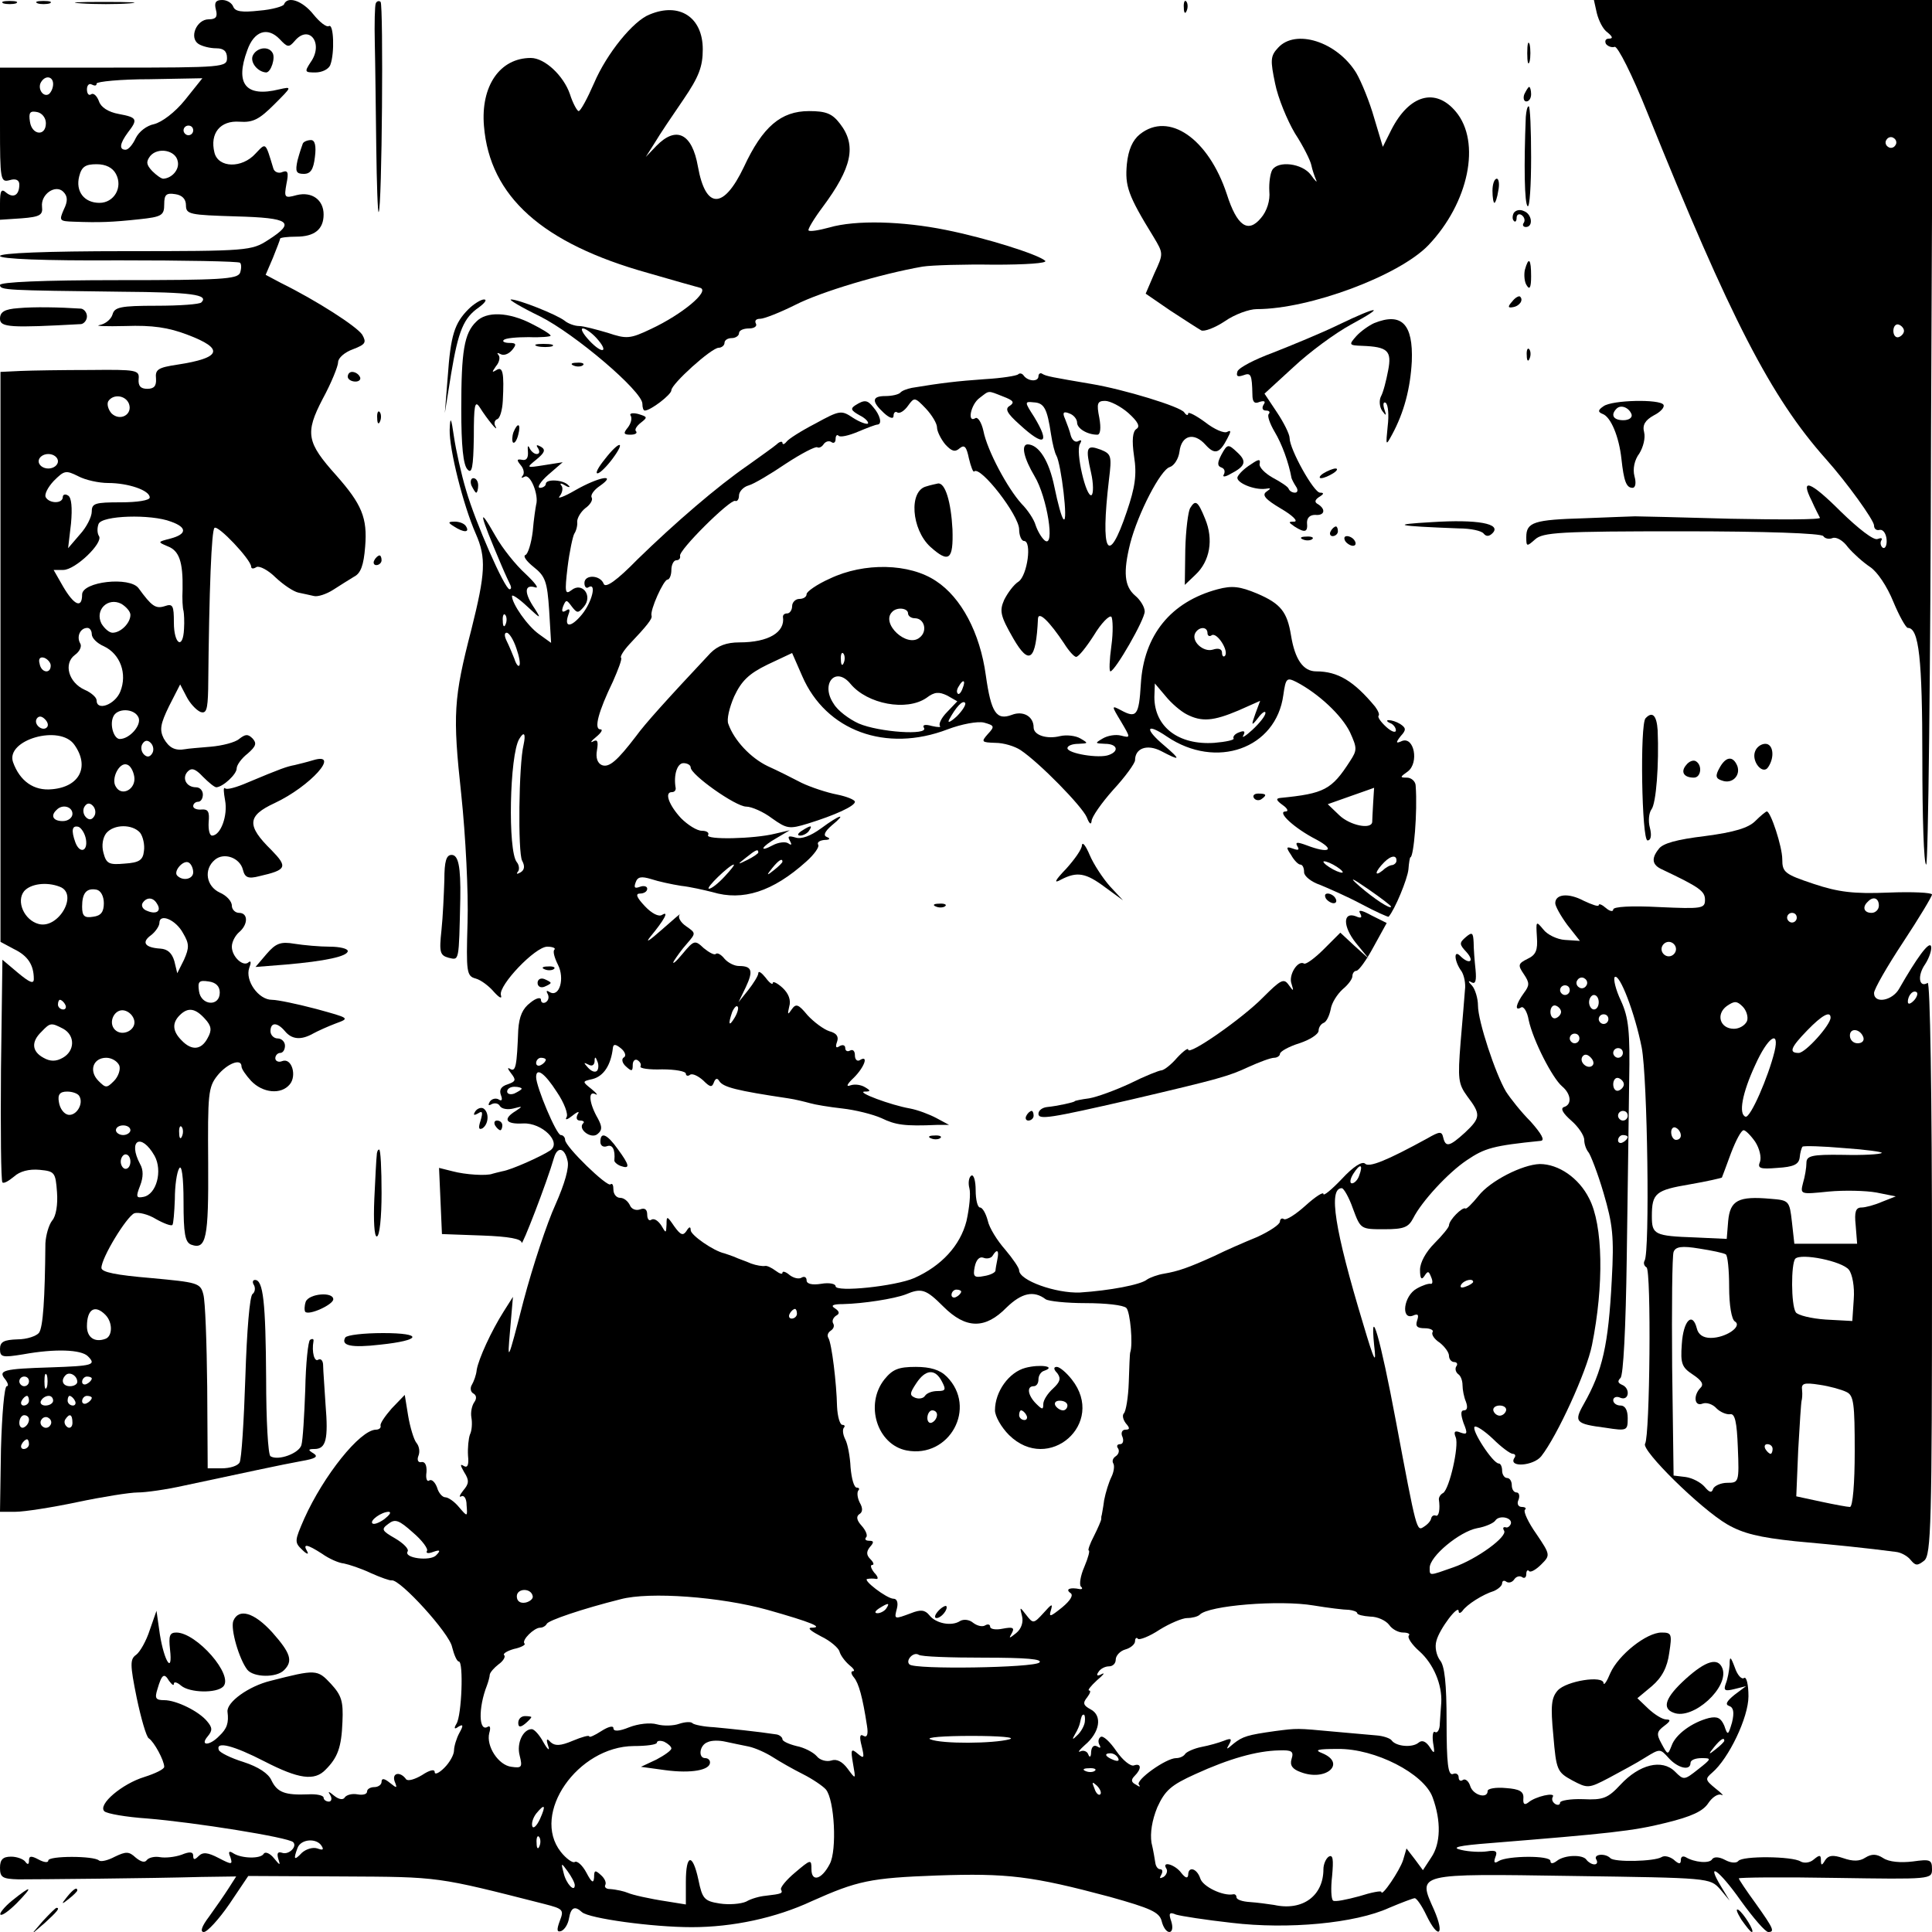 <?xml version="1.0" standalone="no"?>
<!DOCTYPE svg PUBLIC "-//W3C//DTD SVG 20010904//EN"
 "http://www.w3.org/TR/2001/REC-SVG-20010904/DTD/svg10.dtd">
<svg version="1.0" xmlns="http://www.w3.org/2000/svg"
 width="400pt" height="400pt" viewBox="0 0 400 400"
 preserveAspectRatio="xMidYMid meet">

<g transform="translate(0,400) scale(0.1,-0.1)"
fill="#000000" stroke="none">
<path d="M7 3993 c7 -2 19 -2 26 0 6 3 1 5 -13 5 -14 0 -19 -2 -13 -5z"/>
<path d="M78 3993 c6 -2 18 -2 25 0 6 3 1 5 -13 5 -14 0 -19 -2 -12 -5z"/>
<path d="M168 3993 c29 -2 74 -2 100 0 26 2 2 3 -53 3 -55 0 -76 -1 -47 -3z"/>
<path d="M447 3980 c4 -15 0 -20 -15 -20 -25 0 -41 -38 -21 -51 8 -5 24 -9 37
-9 15 0 22 -6 22 -20 0 -19 -7 -20 -235 -20 l-235 0 0 -119 c0 -114 1 -119 20
-114 13 4 20 0 20 -9 0 -22 -12 -29 -27 -17 -10 9 -13 5 -13 -22 l0 -34 45 3
c38 3 44 7 42 24 -3 26 28 47 44 31 9 -9 10 -19 1 -37 -10 -23 -9 -24 21 -25
53 -2 79 -1 135 5 47 5 52 8 52 31 0 20 4 24 23 21 14 -2 22 -10 22 -23 0 -19
8 -20 103 -23 113 -3 125 -12 67 -49 -34 -22 -42 -23 -295 -23 -165 0 -260 -4
-260 -10 0 -6 89 -10 246 -9 135 0 248 -2 251 -5 3 -3 3 -12 0 -21 -6 -13 -40
-15 -252 -15 -157 0 -245 -4 -245 -10 0 -11 13 -11 252 -14 144 -1 181 -6 165
-22 -3 -4 -45 -7 -93 -7 -75 0 -87 -3 -91 -18 -3 -10 -15 -20 -27 -22 -11 -2
13 -3 54 -2 55 2 89 -3 128 -18 77 -29 71 -48 -21 -62 -40 -6 -46 -10 -44 -29
1 -15 -4 -21 -18 -21 -14 0 -19 6 -18 20 2 19 -4 20 -100 19 -56 0 -121 -1
-144 -2 l-42 -2 0 -590 0 -590 28 -15 c29 -14 41 -33 41 -62 0 -11 -9 -7 -33
13 l-32 27 -3 -228 c-1 -125 0 -230 3 -233 3 -3 13 3 24 12 12 11 31 16 53 14
31 -3 33 -5 36 -46 2 -26 -2 -50 -10 -59 -7 -9 -13 -30 -14 -47 -1 -117 -5
-173 -13 -185 -5 -7 -25 -14 -45 -14 -28 -1 -36 -5 -36 -20 0 -17 5 -18 48
-11 66 12 120 10 134 -4 18 -18 10 -20 -77 -23 -98 -3 -110 -6 -94 -25 6 -8 7
-14 3 -14 -5 0 -10 -59 -12 -130 l-2 -130 32 0 c18 0 76 9 128 20 52 11 109
20 125 20 17 0 59 6 95 14 122 26 205 44 244 51 29 5 36 9 25 16 -12 7 -11 9
2 9 24 0 29 20 23 92 -2 35 -5 71 -5 81 0 9 -4 15 -10 12 -8 -6 -14 16 -10 38
1 5 -2 6 -7 3 -4 -2 -9 -49 -10 -103 -2 -54 -5 -105 -8 -115 -5 -17 -48 -33
-64 -23 -5 3 -9 75 -9 161 -1 158 -6 204 -23 204 -5 0 -6 -5 -2 -11 3 -6 2
-14 -3 -18 -6 -3 -12 -77 -15 -172 -3 -91 -8 -171 -12 -177 -4 -7 -20 -12 -37
-12 l-29 0 -1 168 c-1 92 -4 178 -8 192 -6 24 -12 25 -109 34 -71 6 -102 12
-102 21 0 21 52 106 68 113 8 3 29 -2 45 -12 16 -9 32 -15 34 -12 2 2 4 26 5
53 0 28 4 56 9 64 5 9 9 -17 9 -69 0 -66 3 -84 16 -89 31 -11 36 13 35 169 -1
143 0 157 19 181 20 25 50 37 50 19 0 -5 9 -18 20 -30 24 -25 62 -29 80 -7 15
18 4 56 -16 48 -7 -3 -14 0 -14 6 0 6 5 11 10 11 6 0 10 7 10 15 0 8 -7 15
-15 15 -8 0 -15 7 -15 15 0 19 14 19 30 0 14 -17 33 -19 58 -5 9 5 31 15 47
21 30 11 29 11 -40 30 -38 10 -80 19 -92 19 -28 0 -56 40 -47 66 4 10 4 16 -1
12 -11 -11 -35 11 -35 32 0 10 7 23 15 30 19 16 19 40 0 40 -8 0 -15 7 -15 15
0 9 -11 21 -25 27 -28 13 -34 48 -10 68 19 16 52 4 58 -21 4 -16 11 -19 34
-13 57 13 59 19 25 54 -52 51 -50 71 6 97 75 35 139 107 80 89 -13 -4 -30 -8
-38 -10 -16 -3 -28 -7 -97 -36 -23 -10 -44 -16 -47 -12 -4 3 -3 -8 0 -25 6
-31 -9 -73 -27 -73 -5 0 -8 12 -7 28 2 21 -1 27 -14 26 -10 -1 -18 2 -18 7 0
5 5 9 10 9 6 0 10 7 10 15 0 8 -6 15 -14 15 -21 0 -30 20 -17 33 8 8 16 5 31
-11 12 -12 24 -22 28 -22 14 1 42 27 42 39 0 7 10 21 23 31 17 15 19 21 10 31
-10 10 -15 9 -28 -1 -8 -7 -35 -14 -59 -16 -24 -2 -48 -4 -52 -5 -22 -4 -34 3
-45 22 -9 18 -7 30 11 67 l23 45 13 -25 c7 -14 20 -28 29 -32 12 -4 15 4 16
47 2 212 7 328 13 334 7 7 75 -65 76 -80 0 -5 5 -5 11 -1 6 3 24 -6 40 -22 16
-15 37 -29 47 -31 9 -2 24 -5 32 -7 8 -2 26 4 40 13 14 9 33 21 43 27 14 7 20
24 23 62 5 60 -7 88 -60 148 -61 68 -65 87 -28 158 18 33 32 68 32 76 0 9 14
21 31 27 26 10 28 14 19 30 -11 17 -95 71 -168 107 l-32 17 15 35 c8 20 15 38
15 40 0 2 15 4 33 4 38 0 57 15 57 46 0 30 -24 48 -56 40 -25 -7 -26 -5 -21
23 5 24 3 29 -8 25 -8 -4 -17 0 -19 7 -17 56 -15 54 -37 31 -28 -31 -77 -30
-85 2 -10 40 12 67 52 64 28 -2 41 5 72 36 37 37 37 37 10 31 -69 -17 -92 11
-66 81 14 40 42 49 67 23 16 -17 19 -18 31 -4 30 36 61 -5 33 -44 -13 -20 -12
-21 10 -21 14 0 28 7 31 16 9 24 7 86 -3 80 -5 -3 -19 8 -32 24 -23 29 -54 39
-61 21 -1 -4 -25 -11 -51 -13 -36 -4 -50 -2 -54 8 -3 8 -13 14 -23 14 -13 0
-17 -5 -13 -20z m-337 -154 c0 -8 -4 -17 -9 -21 -12 -7 -24 12 -16 25 9 15 25
12 25 -4z m273 -33 c-21 -26 -48 -46 -64 -50 -15 -3 -31 -15 -38 -29 -6 -13
-15 -24 -21 -24 -14 0 -12 13 5 36 21 27 19 31 -19 38 -22 4 -37 14 -41 26 -4
11 -11 18 -16 15 -5 -4 -9 1 -9 10 0 9 5 13 10 10 6 -3 10 -3 10 2 0 4 49 9
110 9 l109 2 -36 -45z m-288 -48 c0 -28 -29 -25 -33 3 -3 19 0 23 15 20 10 -2
18 -12 18 -23z m305 -15 c0 -5 -4 -10 -10 -10 -5 0 -10 5 -10 10 0 6 5 10 10
10 6 0 10 -4 10 -10z m-32 -64 c4 -17 -12 -35 -30 -36 -4 0 -14 7 -23 16 -12
13 -13 19 -4 31 16 19 53 12 57 -11z m-128 -26 c15 -28 -4 -60 -34 -60 -32 0
-50 24 -42 55 5 20 13 25 36 25 19 0 33 -7 40 -20z m27 -476 c8 -22 -18 -37
-36 -20 -7 8 -10 19 -7 25 10 16 36 13 43 -5z m-147 -119 c0 -8 -9 -15 -20
-15 -11 0 -20 7 -20 15 0 8 9 15 20 15 11 0 20 -7 20 -15z m104 -45 c41 0 86
-15 86 -30 0 -6 -26 -10 -60 -10 -53 0 -60 -2 -60 -19 0 -11 -11 -33 -25 -48
l-24 -28 6 51 c3 33 1 54 -6 58 -6 4 -11 2 -11 -3 0 -14 -27 -14 -35 -1 -4 6
4 21 16 34 22 22 25 23 51 10 15 -8 43 -14 62 -14z m130 -80 c34 -12 33 -26
-1 -35 -27 -7 -27 -7 -6 -16 24 -9 32 -32 31 -89 -1 -19 0 -39 2 -45 1 -5 2
-22 1 -37 -2 -44 -21 -32 -21 13 0 35 -2 40 -19 34 -19 -6 -27 0 -54 37 -18
25 -117 14 -117 -13 0 -29 -16 -23 -39 16 l-20 35 20 0 c25 0 83 56 74 70 -4
6 -4 17 -1 25 6 18 109 21 150 5z m-84 -193 c0 -17 -20 -37 -37 -37 -7 0 -17
9 -23 19 -14 28 13 55 41 41 10 -6 19 -16 19 -23z m-80 -40 c0 -8 11 -19 25
-25 34 -16 49 -57 34 -94 -11 -27 -49 -41 -49 -18 0 6 -11 16 -25 22 -33 15
-44 54 -20 72 10 7 15 18 11 24 -8 14 0 32 15 32 5 0 9 -6 9 -13z m-85 -65 c0
-18 -20 -15 -23 4 -3 10 1 15 10 12 7 -3 13 -10 13 -16z m182 -108 c6 -16 -19
-44 -39 -44 -12 0 -21 28 -14 45 7 20 45 19 53 -1z m-190 -20 c-9 -9 -28 6
-21 18 4 6 10 6 17 -1 6 -6 8 -13 4 -17z m57 -36 c32 -45 11 -87 -46 -92 -38
-4 -67 17 -81 56 -16 46 97 79 127 36z m161 -18 c-5 -8 -11 -8 -17 -2 -6 6 -7
16 -3 22 5 8 11 8 17 2 6 -6 7 -16 3 -22z m-37 -48 c4 -26 -26 -42 -38 -21
-11 16 7 52 23 46 7 -2 13 -13 15 -25z m-83 -82 c-5 -8 -11 -8 -17 -2 -6 6 -7
16 -3 22 5 8 11 8 17 2 6 -6 7 -16 3 -22z m-45 5 c0 -8 -9 -15 -20 -15 -20 0
-26 11 -13 23 12 13 33 7 33 -8z m28 -53 c4 -25 -13 -30 -22 -6 -9 25 -7 36 7
32 6 -3 13 -14 15 -26z m112 14 c6 -8 10 -25 8 -38 -2 -19 -10 -24 -40 -26
-33 -3 -38 0 -44 23 -4 15 -1 31 6 40 16 19 54 19 70 1z m110 -82 c0 -14 -21
-19 -33 -7 -9 9 13 34 24 27 5 -3 9 -12 9 -20z m-276 -30 c39 -15 -3 -88 -44
-77 -30 8 -47 47 -30 68 13 15 46 20 74 9z m91 -34 c0 -18 -6 -26 -22 -28 -18
-3 -23 1 -23 21 0 28 9 39 30 35 9 -2 15 -14 15 -28z m110 -1 c10 -15 -1 -23
-20 -15 -9 3 -13 10 -10 16 8 13 22 13 30 -1z m54 -61 c13 -22 13 -30 2 -55
l-14 -28 -6 25 c-5 17 -14 25 -29 26 -32 2 -40 13 -19 28 9 7 17 19 17 25 0
21 34 7 49 -21z m76 -123 c0 -30 -39 -27 -43 3 -3 20 0 23 20 20 15 -2 23 -10
23 -23z m-320 -25 c3 -5 1 -10 -4 -10 -6 0 -11 5 -11 10 0 6 2 10 4 10 3 0 8
-4 11 -10z m143 -33 c4 -20 -25 -34 -40 -19 -15 15 -1 44 19 40 10 -2 19 -11
21 -21z m146 4 c14 -15 15 -24 6 -40 -13 -25 -33 -27 -54 -5 -19 19 -20 36 -4
52 17 17 32 15 52 -7z m-293 -21 c25 -14 24 -46 -1 -60 -14 -8 -26 -8 -40 0
-24 13 -26 33 -4 54 18 19 20 19 45 6z m116 -76 c3 -8 -2 -23 -11 -32 -15 -15
-17 -15 -32 0 -21 21 -11 48 16 48 11 0 23 -7 27 -16z m-83 -63 c10 -16 -6
-42 -23 -39 -9 2 -17 13 -19 26 -3 16 2 22 17 22 11 0 22 -4 25 -9z m106 -71
c0 -5 -7 -10 -15 -10 -8 0 -15 5 -15 10 0 6 7 10 15 10 8 0 15 -4 15 -10z
m107 -12 c-3 -8 -6 -5 -6 6 -1 11 2 17 5 13 3 -3 4 -12 1 -19z m-57 -41 c17
-31 4 -80 -23 -85 -15 -3 -16 0 -7 23 7 18 7 33 0 45 -26 49 2 66 30 17z m-50
-12 c0 -8 -4 -15 -10 -15 -5 0 -10 7 -10 15 0 8 5 15 10 15 6 0 10 -7 10 -15z
m-52 -317 c16 -16 15 -45 0 -50 -22 -8 -38 3 -38 26 0 35 16 46 38 24z m-121
-150 c-3 -7 -5 -2 -5 12 0 14 2 19 5 13 2 -7 2 -19 0 -25z m63 11 c0 -5 -7 -9
-15 -9 -15 0 -20 12 -9 23 8 8 24 -1 24 -14z m-100 1 c0 -5 -4 -10 -10 -10 -5
0 -10 5 -10 10 0 6 5 10 10 10 6 0 10 -4 10 -10z m130 6 c0 -3 -4 -8 -10 -11
-5 -3 -10 -1 -10 4 0 6 5 11 10 11 6 0 10 -2 10 -4z m-130 -46 c0 -5 -5 -10
-11 -10 -5 0 -7 5 -4 10 3 6 8 10 11 10 2 0 4 -4 4 -10z m50 0 c0 -5 -7 -10
-16 -10 -8 0 -12 5 -9 10 3 6 10 10 16 10 5 0 9 -4 9 -10z m45 0 c3 -5 1 -10
-4 -10 -6 0 -11 5 -11 10 0 6 2 10 4 10 3 0 8 -4 11 -10z m35 6 c0 -3 -4 -8
-10 -11 -5 -3 -10 -1 -10 4 0 6 5 11 10 11 6 0 10 -2 10 -4z m-130 -45 c0 -6
-4 -13 -10 -16 -5 -3 -10 1 -10 9 0 9 5 16 10 16 6 0 10 -4 10 -9z m44 -12
c-3 -5 -10 -7 -15 -3 -5 3 -7 10 -3 15 3 5 10 7 15 3 5 -3 7 -10 3 -15z m46 5
c0 -8 -5 -12 -10 -9 -6 4 -8 11 -5 16 9 14 15 11 15 -7z m-90 -44 c0 -5 -5
-10 -11 -10 -5 0 -7 5 -4 10 3 6 8 10 11 10 2 0 4 -4 4 -10z"/>
<path d="M778 3993 c-2 -4 -3 -42 -2 -83 1 -41 2 -138 3 -214 1 -77 3 -137 5
-135 7 7 10 428 4 435 -3 3 -8 2 -10 -3z"/>
<path d="M2451 3984 c0 -11 3 -14 6 -6 3 7 2 16 -1 19 -3 4 -6 -2 -5 -13z"/>
<path d="M3306 3973 c4 -16 13 -34 22 -40 11 -9 12 -13 3 -13 -7 0 -9 -5 -6
-11 4 -5 12 -8 18 -6 6 2 36 -57 68 -137 172 -427 256 -589 369 -716 43 -48
100 -127 100 -138 0 -7 5 -11 12 -9 7 1 13 -8 14 -20 1 -12 -3 -20 -8 -17 -4
3 -6 10 -3 15 3 5 0 6 -8 3 -8 -3 -39 21 -76 57 -63 63 -85 71 -60 22 7 -16
15 -31 17 -35 2 -4 -81 -4 -185 -2 -103 3 -192 5 -198 5 -5 0 -53 -2 -105 -4
-104 -3 -120 -8 -120 -39 0 -20 1 -20 18 -5 16 15 52 17 305 17 171 0 288 -4
292 -10 3 -5 12 -7 19 -4 8 3 22 -5 32 -19 11 -13 31 -31 46 -41 15 -10 35
-40 48 -72 12 -29 26 -54 30 -54 23 0 30 -64 30 -270 0 -121 3 -220 8 -220 4
0 9 403 10 895 l4 895 -351 0 -351 0 6 -27z m618 -274 c-3 -5 -10 -7 -15 -3
-5 3 -7 10 -3 15 3 5 10 7 15 3 5 -3 7 -10 3 -15z m18 -384 c0 -5 -5 -11 -11
-13 -6 -2 -11 4 -11 13 0 9 5 15 11 13 6 -2 11 -8 11 -13z"/>
<path d="M1345 3970 c-34 -13 -89 -81 -115 -142 -14 -32 -28 -58 -32 -58 -3 0
-12 16 -18 35 -13 38 -52 75 -81 75 -64 0 -104 -58 -97 -141 12 -146 121 -243
339 -304 52 -15 101 -29 109 -31 20 -7 -38 -55 -102 -85 -44 -21 -51 -21 -90
-8 -24 7 -50 14 -59 14 -9 0 -23 5 -30 11 -17 13 -95 44 -111 44 -6 0 21 -16
60 -35 72 -36 212 -155 212 -181 0 -8 2 -14 5 -14 12 0 55 33 55 42 0 13 83
88 98 88 6 0 12 5 12 10 0 6 7 10 15 10 8 0 15 5 15 10 0 6 9 10 21 10 11 0
17 5 14 10 -3 6 0 10 9 10 8 0 41 13 73 29 53 27 177 64 263 79 19 3 86 5 149
4 64 0 110 3 105 8 -14 13 -121 47 -206 64 -89 18 -186 21 -241 5 -22 -6 -41
-9 -43 -6 -2 2 11 24 29 48 61 82 71 128 36 173 -16 21 -29 26 -64 26 -58 0
-96 -32 -135 -116 -42 -88 -79 -88 -95 1 -12 69 -45 85 -86 43 l-22 -23 19 30
c10 17 37 57 59 89 32 47 40 68 40 104 0 66 -48 98 -110 72z m-110 -670 c27
-30 12 -34 -15 -5 -13 14 -19 25 -13 25 5 0 18 -9 28 -20z"/>
<path d="M2646 3901 c-16 -17 -16 -26 -6 -74 6 -30 25 -76 41 -103 17 -26 32
-56 34 -66 2 -10 7 -24 10 -31 3 -6 -2 -2 -11 11 -18 24 -68 30 -80 10 -4 -7
-7 -26 -6 -44 2 -19 -5 -41 -17 -55 -27 -33 -50 -17 -71 49 -38 115 -120 172
-180 124 -15 -12 -24 -32 -27 -62 -4 -45 2 -64 55 -150 21 -35 21 -35 2 -76
l-18 -42 51 -35 c29 -19 57 -37 64 -41 6 -3 28 5 49 19 20 14 50 25 66 25 109
0 294 69 355 132 84 88 110 214 57 277 -42 50 -96 35 -133 -37 l-18 -36 -18
60 c-9 32 -26 74 -37 93 -40 65 -126 92 -162 52z"/>
<path d="M3162 3890 c0 -19 2 -27 5 -17 2 9 2 25 0 35 -3 9 -5 1 -5 -18z"/>
<path d="M523 3884 c-5 -14 11 -33 28 -34 10 0 20 31 13 41 -9 15 -34 10 -41
-7z"/>
<path d="M3156 3805 c-3 -8 -1 -15 4 -15 6 0 10 7 10 15 0 8 -2 15 -4 15 -2 0
-6 -7 -10 -15z"/>
<path d="M3159 3758 c-4 -98 -3 -181 4 -185 4 -2 7 43 7 101 0 58 -2 106 -5
106 -3 0 -5 -10 -6 -22z"/>
<path d="M627 3703 c-2 -5 -7 -20 -11 -35 -5 -23 -3 -28 13 -28 14 0 20 9 23
35 3 23 0 35 -8 35 -7 0 -15 -3 -17 -7z"/>
<path d="M3090 3605 c0 -14 2 -25 4 -25 2 0 6 11 8 25 3 14 1 25 -3 25 -5 0
-9 -11 -9 -25z"/>
<path d="M3134 3559 c-3 -6 -3 -13 0 -16 3 -4 6 -1 6 6 0 7 5 9 10 6 6 -4 8
-11 5 -16 -4 -5 -1 -9 4 -9 16 0 13 27 -4 33 -8 4 -17 2 -21 -4z"/>
<path d="M3157 3441 c-2 -10 -1 -25 4 -32 6 -10 9 -4 9 19 0 36 -5 42 -13 13z"/>
<path d="M3131 3376 c-10 -11 -9 -14 1 -12 14 2 23 15 15 22 -2 2 -10 -2 -16
-10z"/>
<path d="M970 3360 c-29 -29 -37 -54 -43 -140 l-6 -75 13 81 c15 90 26 116 58
138 12 9 17 16 10 16 -6 0 -21 -9 -32 -20z"/>
<path d="M38 3362 c-29 -2 -38 -8 -38 -22 0 -18 22 -19 168 -11 6 1 12 8 12
16 0 8 -6 15 -12 16 -45 3 -98 4 -130 1z"/>
<path d="M2770 3327 c-35 -17 -96 -42 -134 -57 -38 -14 -71 -31 -74 -39 -3
-10 0 -12 12 -8 16 6 18 2 19 -40 0 -15 4 -20 15 -15 10 3 13 1 8 -6 -4 -7 -2
-12 5 -12 7 0 9 -3 6 -7 -4 -3 2 -20 12 -37 15 -25 29 -63 35 -96 1 -3 5 -11
9 -17 5 -7 4 -13 -2 -13 -5 0 -11 3 -13 8 -1 4 -16 14 -33 23 -16 9 -29 22
-27 29 2 10 -2 10 -19 -2 -13 -8 -25 -20 -27 -26 -3 -11 34 -27 58 -24 12 2
12 1 2 -6 -10 -7 -2 -16 30 -35 24 -14 36 -26 28 -27 -13 0 -13 -1 0 -10 22
-14 28 -12 26 8 0 10 6 16 17 16 19 -2 23 11 6 22 -8 4 -7 9 2 15 10 6 11 9 2
9 -13 0 -63 90 -63 113 0 8 -12 32 -26 53 l-26 39 60 55 c33 31 86 70 119 88
74 40 58 40 -27 -1z"/>
<path d="M986 3334 c-25 -24 -31 -61 -31 -181 0 -76 4 -116 13 -125 9 -10 12
4 13 67 0 66 2 77 12 62 17 -27 40 -54 33 -40 -4 6 -2 13 3 15 6 1 11 19 12
38 3 58 0 72 -13 64 -10 -6 -10 -5 -1 8 7 8 9 19 5 23 -4 5 -2 5 4 2 7 -4 17
0 24 8 10 12 9 15 -5 15 -10 0 -16 3 -12 6 3 4 27 6 52 6 25 -1 45 1 45 3 0 3
-18 14 -40 25 -47 24 -93 26 -114 4z"/>
<path d="M2845 3331 c-11 -5 -28 -17 -37 -27 -16 -18 -15 -19 12 -20 53 -2 62
-10 54 -51 -4 -21 -10 -45 -15 -54 -4 -8 -3 -22 3 -30 8 -11 9 -10 4 4 -3 10
-2 16 3 13 5 -4 7 -25 4 -49 -4 -40 -4 -41 9 -17 25 46 38 96 41 152 3 77 -21
102 -78 79z"/>
<path d="M1113 3283 c9 -2 23 -2 30 0 6 3 -1 5 -18 5 -16 0 -22 -2 -12 -5z"/>
<path d="M3161 3264 c0 -11 3 -14 6 -6 3 7 2 16 -1 19 -3 4 -6 -2 -5 -13z"/>
<path d="M1188 3243 c7 -3 16 -2 19 1 4 3 -2 6 -13 5 -11 0 -14 -3 -6 -6z"/>
<path d="M720 3220 c0 -5 7 -10 16 -10 8 0 12 5 9 10 -3 6 -10 10 -16 10 -5 0
-9 -4 -9 -10z"/>
<path d="M2108 3225 c-3 -3 -34 -8 -69 -10 -57 -4 -91 -8 -151 -18 -10 -2 -21
-6 -24 -10 -4 -4 -18 -7 -31 -7 -28 0 -29 -11 -3 -35 12 -11 20 -13 20 -6 0 7
4 10 8 7 5 -3 15 4 22 14 13 18 14 18 37 -6 13 -14 23 -31 23 -39 0 -8 8 -24
17 -35 13 -14 20 -17 30 -8 10 8 14 3 19 -21 4 -17 9 -30 11 -27 13 12 93 -91
93 -120 0 -13 5 -24 10 -24 17 0 7 -71 -11 -84 -10 -6 -23 -24 -30 -38 -10
-23 -8 -33 19 -80 33 -57 47 -46 51 41 1 17 24 -6 54 -51 10 -16 21 -28 25
-28 5 0 21 20 37 45 15 25 32 42 36 38 3 -4 4 -32 0 -60 -4 -29 -5 -53 -2 -53
10 1 71 107 71 124 0 9 -9 24 -20 33 -22 19 -25 48 -10 108 16 62 63 153 82
158 9 3 18 17 20 32 4 34 30 41 54 14 19 -21 29 -18 45 13 8 15 8 18 0 14 -6
-4 -27 5 -46 20 -19 14 -35 22 -35 18 0 -5 -4 -4 -8 2 -7 12 -126 48 -192 59
-82 14 -94 16 -102 21 -4 3 -8 0 -8 -5 0 -12 -22 -11 -31 2 -3 4 -8 5 -11 2z
m-31 -46 c21 -8 24 -12 14 -19 -11 -6 -7 -15 20 -39 51 -47 64 -40 30 16 -20
31 -20 32 -1 30 22 -1 28 -13 36 -66 3 -20 8 -39 11 -44 10 -17 25 -142 15
-132 -4 3 -12 33 -19 67 -11 54 -32 87 -55 88 -15 0 -8 -29 14 -66 26 -43 43
-150 21 -133 -7 6 -15 20 -19 32 -3 11 -16 31 -29 44 -29 32 -71 110 -79 151
-4 18 -12 30 -17 26 -17 -10 -9 29 9 42 21 16 16 16 49 3z m259 -34 c20 -18
25 -28 17 -33 -8 -5 -10 -23 -5 -57 6 -38 2 -64 -15 -114 -39 -116 -55 -86
-37 66 6 49 5 53 -17 62 -30 11 -32 5 -20 -48 5 -22 5 -43 1 -46 -11 -7 -34
91 -24 106 4 7 3 9 -3 6 -6 -4 -13 1 -16 11 -2 9 -8 25 -12 35 -6 13 -3 16 9
11 9 -3 16 -12 16 -19 0 -12 21 -25 42 -25 6 0 8 13 4 35 -6 30 -4 35 12 35
10 0 32 -11 48 -25z"/>
<path d="M1771 3161 c-11 -7 -9 -11 9 -21 12 -6 19 -14 17 -17 -3 -2 -17 3
-31 12 -24 16 -27 16 -78 -12 -29 -15 -56 -32 -60 -38 -4 -5 -8 -6 -8 -2 0 4
-6 3 -12 -3 -7 -6 -34 -25 -59 -43 -64 -44 -152 -120 -229 -195 -43 -44 -66
-60 -70 -51 -7 19 -40 20 -40 2 0 -8 4 -12 8 -9 18 11 8 -30 -13 -56 -23 -28
-38 -28 -28 0 4 10 2 13 -5 8 -8 -5 -10 -2 -6 9 6 14 7 14 18 -1 11 -14 13
-14 25 0 19 23 -4 52 -26 34 -13 -10 -14 -4 -8 47 4 33 11 65 14 70 4 6 7 17
6 25 0 8 8 21 17 28 10 7 16 17 13 22 -3 5 5 16 17 24 37 26 -2 19 -51 -9 -24
-14 -39 -19 -32 -12 6 8 7 18 3 22 -4 5 0 5 8 0 8 -5 12 -4 7 0 -10 12 -47 14
-47 3 0 -4 -6 -8 -12 -8 -7 0 1 13 17 27 l30 26 -38 -6 c-38 -6 -38 -6 -16 12
17 14 19 20 9 26 -9 5 -11 4 -6 -3 4 -7 3 -12 -3 -12 -5 0 -12 6 -15 13 -3 6
-4 3 -3 -8 1 -13 -3 -19 -12 -17 -11 2 -12 0 -3 -11 7 -8 8 -18 4 -22 -4 -5
-2 -5 4 -2 12 7 30 -38 24 -58 -1 -5 -5 -30 -7 -55 -3 -25 -10 -47 -15 -49 -6
-2 2 -13 17 -25 24 -19 28 -30 32 -90 l4 -67 -25 18 c-24 17 -56 63 -56 79 0
4 14 -5 32 -22 28 -26 29 -26 15 -4 -22 32 -22 51 1 44 9 -3 0 9 -20 28 -20
18 -48 53 -62 78 -38 67 -34 48 12 -60 8 -19 17 -38 19 -42 2 -5 1 -8 -2 -8
-10 0 -71 139 -90 205 -10 33 -21 83 -25 110 -6 42 -8 44 -9 15 -1 -40 28
-156 54 -215 22 -50 20 -82 -9 -198 -37 -143 -39 -176 -21 -342 9 -85 15 -204
13 -265 -3 -103 -2 -111 17 -116 11 -3 28 -16 38 -28 11 -12 17 -15 14 -6 -5
20 71 100 96 100 11 0 18 -3 15 -6 -4 -3 0 -17 7 -31 15 -29 3 -69 -17 -57 -6
4 -8 3 -4 -4 3 -6 2 -13 -4 -17 -5 -3 -10 -1 -10 5 0 6 -10 4 -22 -6 -16 -12
-23 -28 -25 -56 -3 -75 -5 -88 -17 -81 -6 4 -5 0 2 -9 11 -14 10 -17 -7 -23
-13 -4 -18 -11 -14 -22 4 -10 2 -14 -5 -9 -6 3 -14 1 -18 -5 -4 -7 -3 -9 4 -5
6 3 14 2 17 -4 4 -6 16 -8 28 -5 19 5 20 5 5 -5 -28 -17 -21 -28 15 -26 39 2
81 -39 56 -56 -18 -12 -80 -40 -99 -43 -8 -2 -17 -4 -20 -5 -12 -5 -57 -2 -83
5 l-28 7 3 -68 3 -69 83 -3 c56 -2 82 -7 82 -15 0 -10 52 124 67 176 7 24 22
21 28 -6 4 -14 -6 -48 -25 -91 -17 -37 -47 -127 -66 -199 -33 -128 -34 -130
-28 -62 l6 70 -19 -30 c-26 -41 -52 -98 -56 -121 -1 -11 -6 -24 -10 -31 -4 -6
-3 -15 3 -18 7 -4 7 -11 2 -18 -5 -7 -8 -21 -6 -32 2 -11 1 -27 -3 -35 -3 -8
-5 -28 -4 -44 2 -19 -1 -26 -9 -21 -8 5 -7 1 1 -13 11 -17 10 -24 -2 -38 -8
-10 -9 -15 -4 -12 6 3 11 -5 11 -18 2 -25 2 -25 -16 -4 -9 11 -22 20 -28 20
-6 0 -14 9 -17 20 -4 11 -11 18 -16 15 -5 -4 -8 4 -6 17 1 14 -3 22 -10 21 -7
-2 -10 4 -7 12 4 9 2 21 -4 28 -5 6 -13 32 -17 56 l-7 43 -27 -28 c-14 -16
-25 -32 -23 -36 1 -5 -4 -8 -10 -8 -33 -1 -108 -95 -148 -184 -20 -46 -21 -49
-4 -65 9 -9 14 -10 10 -3 -10 17 0 15 31 -5 14 -10 34 -19 45 -20 10 -2 35
-10 56 -20 20 -9 40 -16 43 -15 17 3 120 -110 125 -138 4 -16 10 -30 14 -30
10 0 6 -112 -5 -129 -6 -10 -4 -12 4 -6 10 6 11 3 2 -13 -6 -11 -11 -28 -11
-36 0 -9 -9 -25 -20 -36 -11 -11 -20 -15 -20 -9 0 7 -11 4 -26 -6 -15 -9 -29
-13 -33 -9 -12 17 -30 14 -24 -4 6 -15 5 -15 -10 -3 -11 9 -17 10 -17 2 0 -6
-7 -11 -15 -11 -8 0 -15 -4 -15 -9 0 -6 -9 -8 -20 -6 -11 2 -22 -1 -26 -6 -3
-6 -12 -5 -22 3 -12 10 -14 10 -8 1 4 -7 2 -13 -3 -13 -6 0 -11 4 -11 8 0 5
-15 8 -32 7 -48 -2 -64 4 -76 29 -6 14 -27 28 -58 38 -26 8 -50 20 -51 25 -7
19 31 9 95 -24 70 -36 103 -41 126 -17 25 25 33 46 35 99 2 43 -2 55 -24 79
-28 30 -31 30 -125 6 -45 -11 -91 -44 -89 -64 3 -23 -1 -35 -17 -50 -20 -21
-41 -21 -24 -1 10 12 10 18 -1 31 -17 21 -64 44 -89 44 -18 0 -20 4 -14 23 9
31 14 34 24 17 6 -8 10 -11 10 -6 0 5 7 3 15 -4 18 -15 73 -16 87 -2 23 23
-55 112 -97 112 -14 0 -16 -7 -13 -35 6 -53 -12 -25 -21 31 l-7 49 -14 -40
c-7 -22 -20 -45 -28 -51 -13 -9 -13 -20 1 -89 9 -43 20 -81 25 -84 11 -7 32
-46 32 -59 0 -5 -19 -14 -41 -21 -46 -14 -97 -57 -83 -71 5 -5 45 -12 89 -15
98 -8 292 -39 302 -49 9 -9 -9 -27 -23 -22 -9 3 -11 -1 -8 -12 5 -15 4 -15 -9
1 -8 10 -18 14 -21 9 -6 -11 -46 -10 -63 1 -9 6 -11 3 -6 -8 5 -16 3 -16 -24
-2 -23 12 -33 13 -42 4 -8 -8 -11 -8 -11 1 0 8 -7 9 -24 2 -14 -5 -34 -7 -45
-5 -11 2 -23 -1 -27 -6 -4 -6 -12 -4 -23 5 -14 13 -20 13 -43 2 -15 -8 -29
-11 -33 -8 -10 10 -105 10 -105 0 0 -5 -9 -4 -20 2 -15 8 -20 8 -20 -2 0 -9
-3 -9 -8 -2 -4 5 -17 10 -29 10 -17 0 -23 -6 -23 -23 0 -20 5 -23 38 -24 42 0
270 2 379 5 l72 1 -16 -25 c-9 -14 -27 -40 -40 -58 -16 -21 -19 -32 -11 -32 7
0 31 26 53 58 l39 58 196 -1 c201 -1 193 0 417 -57 39 -10 41 -12 32 -35 -7
-19 -6 -24 3 -21 7 3 14 14 16 26 4 23 12 27 27 13 15 -13 146 -31 227 -31 85
0 174 19 249 54 94 42 121 48 259 53 146 5 196 -1 357 -44 86 -24 103 -32 108
-50 3 -13 10 -23 16 -23 6 0 8 9 4 22 -6 17 -4 20 10 14 10 -3 61 -11 115 -17
117 -14 256 -1 326 31 26 11 50 20 53 20 4 0 15 -16 24 -35 25 -52 39 -42 16
11 -34 76 -40 75 287 70 283 -4 284 -4 305 -27 l20 -24 -17 28 c-34 56 -5 36
40 -28 26 -36 51 -65 57 -65 14 0 11 7 -26 59 -19 26 -35 50 -35 52 0 2 90 3
200 1 198 -3 200 -3 200 18 0 20 -4 21 -40 16 -25 -3 -49 -1 -61 7 -14 9 -24
9 -37 1 -12 -8 -26 -8 -46 -1 -21 7 -30 6 -37 -4 -7 -12 -9 -12 -9 0 0 11 -3
11 -15 1 -8 -7 -20 -8 -27 -4 -17 11 -121 12 -129 1 -4 -5 -16 -4 -27 2 -13 7
-23 7 -27 2 -5 -10 -37 -7 -55 4 -6 3 -10 1 -10 -6 0 -9 -4 -9 -15 1 -8 6 -19
9 -25 5 -15 -9 -98 -11 -106 -2 -11 11 -36 8 -29 -3 3 -5 2 -10 -4 -10 -5 0
-12 4 -16 9 -7 12 -46 11 -62 -2 -8 -6 -13 -6 -13 0 0 12 -89 11 -107 0 -9 -6
-11 -3 -7 8 5 12 1 15 -17 12 -13 -2 -37 -1 -54 3 -22 5 -5 9 60 14 247 20
296 25 364 42 53 13 77 24 88 41 8 12 20 20 27 17 6 -3 1 3 -12 13 -22 18 -22
20 -7 33 34 29 75 114 75 158 0 24 -4 41 -9 38 -5 -4 -14 6 -19 21 -9 24 -11
25 -11 6 -1 -12 -4 -29 -8 -39 -5 -14 -2 -16 18 -11 l24 6 -24 -18 c-16 -13
-20 -20 -11 -23 9 -3 11 -13 6 -34 -8 -27 -9 -28 -16 -7 -7 16 -14 20 -32 16
-35 -9 -69 -34 -77 -57 -8 -20 -8 -20 -21 4 -11 20 -10 25 6 37 12 9 14 13 4
13 -8 0 -24 10 -37 22 l-23 22 30 25 c21 18 32 39 36 69 6 39 5 42 -16 42 -31
0 -89 -46 -106 -84 -7 -17 -13 -26 -14 -21 0 17 -77 5 -95 -15 -13 -15 -15
-31 -9 -93 6 -72 8 -76 39 -93 32 -17 34 -17 76 5 24 13 58 31 75 42 31 19 31
19 49 -1 19 -21 45 -27 45 -10 0 6 10 10 23 10 21 0 21 -1 -7 -23 -29 -23 -30
-23 -48 -5 -27 27 -74 15 -113 -27 -26 -28 -36 -32 -77 -30 -27 1 -48 -3 -48
-7 0 -5 -5 -6 -10 -3 -6 4 -8 10 -5 15 6 10 -36 1 -51 -12 -8 -6 -11 -3 -10 9
1 14 -8 19 -36 21 -21 2 -38 -1 -38 -6 0 -17 -30 -9 -36 10 -3 10 -10 16 -15
13 -5 -4 -9 -1 -9 5 0 7 -6 10 -12 7 -10 -3 -13 22 -13 108 0 80 -4 117 -14
128 -7 10 -11 27 -7 40 6 24 46 77 46 61 0 -5 4 -4 8 1 9 13 42 34 65 41 9 4
17 11 17 16 0 5 4 7 9 3 5 -3 12 -1 16 5 4 6 11 8 16 5 5 -4 9 -1 9 6 0 7 3
10 6 6 3 -3 14 3 25 14 19 19 19 20 -10 63 -17 24 -27 46 -24 50 4 3 1 6 -6 6
-8 0 -11 7 -7 15 3 8 1 15 -4 15 -6 0 -10 7 -10 15 0 8 -4 15 -10 15 -5 0 -10
7 -10 15 0 8 -3 15 -7 15 -12 0 -57 69 -50 76 3 3 20 -8 38 -25 17 -17 36 -31
41 -31 5 0 7 -4 3 -9 -12 -20 40 -16 56 4 33 42 94 175 105 230 25 124 23 249
-6 304 -21 42 -63 71 -102 71 -36 -1 -103 -35 -127 -66 -13 -16 -25 -28 -27
-26 -6 4 -34 -24 -34 -35 0 -4 -14 -21 -30 -37 -18 -18 -30 -40 -30 -55 0 -18
3 -22 9 -13 7 11 9 11 14 -2 4 -9 3 -15 -1 -14 -4 1 -17 -3 -29 -10 -27 -15
-33 -65 -8 -56 11 5 13 2 9 -10 -4 -12 0 -16 16 -16 11 0 19 -4 16 -8 -3 -5 4
-15 15 -22 10 -8 19 -20 19 -27 0 -7 5 -13 11 -13 5 0 8 -4 4 -9 -3 -5 -1 -12
4 -16 5 -3 9 -13 9 -23 0 -9 3 -25 7 -34 4 -11 3 -18 -4 -18 -7 0 -7 -8 -1
-26 9 -22 8 -25 -6 -20 -12 5 -15 2 -10 -10 7 -18 -13 -106 -26 -115 -6 -3 -9
-9 -9 -13 3 -21 0 -36 -6 -34 -5 2 -9 -1 -10 -6 -1 -5 -7 -12 -15 -17 -15 -10
-15 -10 -58 219 -32 171 -54 247 -45 157 5 -42 1 -36 -23 45 -59 195 -72 280
-44 280 4 0 15 -19 23 -42 16 -43 16 -43 65 -43 41 0 50 4 60 23 17 34 72 94
111 120 37 25 54 30 153 40 9 1 2 14 -21 40 -20 20 -42 48 -51 62 -22 37 -58
146 -58 178 0 15 -6 34 -12 41 -9 9 -9 12 -1 7 8 -4 10 4 8 26 -2 18 -4 44 -4
57 -1 20 -3 22 -16 11 -14 -12 -14 -15 1 -31 18 -20 6 -27 -13 -8 -14 14 -12
-12 3 -32 5 -8 9 -25 7 -39 -1 -14 -5 -62 -9 -108 -6 -76 -5 -86 14 -112 28
-37 28 -44 -5 -75 -32 -29 -40 -31 -45 -10 -3 13 -7 13 -33 -2 -84 -46 -121
-61 -129 -52 -6 5 -24 -6 -48 -32 -21 -22 -38 -36 -38 -31 0 5 -16 -5 -37 -24
-20 -18 -40 -31 -45 -28 -4 3 -8 0 -8 -5 0 -6 -21 -20 -47 -32 -27 -11 -66
-28 -88 -39 -55 -25 -76 -32 -105 -37 -13 -2 -29 -8 -35 -12 -13 -11 -78 -23
-139 -27 -50 -2 -126 25 -126 46 0 5 -13 24 -29 43 -16 18 -33 45 -36 60 -4
15 -11 27 -16 27 -5 0 -9 16 -9 36 0 19 -4 33 -9 30 -5 -3 -7 -15 -4 -26 3
-11 0 -41 -6 -68 -13 -51 -52 -93 -108 -118 -39 -17 -163 -30 -163 -17 0 5
-13 8 -30 5 -19 -3 -30 0 -30 7 0 7 -5 9 -10 6 -6 -4 -17 -1 -25 5 -8 7 -15 9
-15 5 0 -4 -6 -2 -14 4 -8 6 -18 11 -22 10 -5 -1 -18 1 -29 5 -11 5 -27 10
-35 14 -8 3 -17 6 -20 7 -23 5 -70 38 -70 48 0 8 -3 8 -9 -2 -7 -10 -12 -8
-25 10 -15 22 -16 22 -16 4 -1 -19 -1 -19 -11 -2 -6 9 -14 15 -20 12 -5 -4 -9
1 -9 10 0 11 -5 15 -15 11 -9 -3 -18 1 -21 9 -4 8 -12 15 -20 15 -8 0 -14 8
-14 17 0 9 -2 14 -6 11 -6 -7 -94 78 -94 92 0 5 -4 10 -9 10 -9 0 -51 100 -51
120 0 21 18 8 43 -31 15 -22 24 -46 20 -52 -4 -7 2 -5 12 3 11 9 16 10 11 3
-4 -8 -2 -13 5 -13 7 0 10 -3 6 -6 -11 -12 17 -33 30 -22 10 8 10 15 1 32 -18
31 -21 58 -6 51 7 -4 4 1 -7 10 -20 16 -20 16 2 21 23 6 38 29 42 65 1 8 6 7
16 -1 9 -7 12 -16 7 -19 -6 -3 -4 -12 4 -19 12 -11 14 -10 14 3 0 9 5 13 10
10 6 -4 8 -9 6 -13 -2 -4 18 -7 45 -6 27 0 49 -4 49 -9 0 -4 4 -6 9 -2 5 3 17
-3 27 -12 14 -14 18 -15 22 -4 3 8 7 10 11 3 8 -13 36 -20 143 -36 14 -2 34
-7 45 -10 10 -3 40 -8 67 -11 27 -3 63 -12 81 -20 29 -14 47 -17 115 -14 l25
0 -26 14 c-15 8 -39 17 -55 20 -40 7 -112 34 -94 35 13 0 13 2 1 9 -8 5 -21 7
-30 4 -10 -4 -8 2 7 16 22 22 31 48 12 36 -5 -3 -10 1 -10 10 0 9 -4 13 -10
10 -5 -3 -10 -1 -10 5 0 6 -5 8 -12 4 -7 -5 -9 -2 -5 9 4 11 -1 18 -16 22 -12
4 -32 19 -45 33 -19 23 -24 25 -33 12 -8 -12 -9 -11 -5 6 4 13 -1 27 -14 39
-11 10 -20 14 -20 10 0 -5 -7 0 -15 11 -8 10 -15 15 -15 9 0 -5 -10 -21 -21
-35 l-20 -25 15 31 c16 34 13 44 -14 44 -10 0 -23 7 -30 15 -7 9 -15 13 -18
10 -3 -3 -14 3 -25 12 -18 17 -20 17 -44 -12 -14 -17 -22 -23 -18 -15 5 8 17
25 27 36 19 22 19 22 -1 36 -12 8 -18 19 -14 24 4 5 -12 -9 -37 -31 -25 -22
-35 -29 -24 -15 29 35 40 55 25 46 -7 -5 -22 3 -36 18 -17 18 -20 26 -10 26 8
0 15 4 15 10 0 5 -7 7 -15 4 -11 -4 -13 -2 -9 9 4 12 12 13 32 7 15 -5 43 -11
62 -14 19 -2 49 -9 65 -13 63 -19 125 1 194 63 17 15 28 31 25 35 -3 5 3 9 13
10 11 0 13 3 5 6 -8 3 -5 11 10 24 33 27 17 23 -22 -6 -22 -16 -41 -23 -53
-19 -14 4 -17 3 -12 -6 5 -9 4 -11 -3 -6 -6 4 -21 2 -32 -4 -30 -16 -24 -3 8
15 l27 16 -30 -7 c-44 -11 -145 -13 -139 -3 3 5 -3 9 -13 9 -10 0 -29 12 -43
26 -25 27 -35 54 -19 54 5 0 8 3 8 8 -5 27 3 52 16 52 8 0 15 -4 15 -9 0 -15
93 -81 115 -81 11 0 36 -11 53 -24 31 -22 36 -23 75 -11 55 17 97 36 97 45 0
4 -17 11 -37 15 -21 4 -54 15 -73 24 -19 10 -51 26 -71 35 -35 17 -69 53 -81
87 -4 9 2 34 12 57 15 32 30 47 69 66 l51 24 21 -48 c49 -113 173 -159 301
-110 29 11 62 17 75 14 22 -6 23 -8 8 -24 -14 -16 -13 -17 16 -18 17 0 40 -7
52 -15 39 -26 127 -116 137 -139 5 -13 9 -17 10 -8 0 8 20 37 45 65 25 27 45
55 45 61 0 25 25 34 54 19 40 -21 42 -19 7 11 -42 35 -39 49 5 19 102 -69 226
-25 241 86 5 35 7 37 27 27 46 -24 94 -69 111 -104 15 -33 15 -37 0 -60 -38
-59 -53 -67 -144 -76 -10 -1 -9 -5 5 -15 10 -7 12 -13 6 -13 -20 0 18 -35 63
-58 41 -22 27 -30 -20 -12 -19 7 -24 7 -19 -2 5 -8 2 -9 -9 -5 -14 5 -15 3 -4
-13 6 -11 15 -20 19 -20 5 0 8 -7 8 -16 0 -8 15 -20 33 -26 17 -7 56 -24 86
-40 30 -16 55 -27 56 -26 13 15 39 78 41 98 1 14 3 25 4 25 7 0 15 94 11 148
0 9 -9 17 -18 17 -15 0 -15 1 2 13 23 18 13 72 -12 63 -13 -6 -14 -4 -3 10 12
13 11 17 -1 25 -8 5 -18 8 -24 8 -5 0 -4 -3 3 -6 6 -2 12 -9 12 -15 0 -6 -9
-3 -20 7 -11 10 -18 20 -16 23 3 2 -1 11 -7 19 -44 53 -77 73 -122 73 -27 0
-44 25 -52 74 -8 49 -21 66 -70 87 -36 15 -52 17 -82 9 -97 -26 -153 -95 -159
-196 -4 -66 -9 -72 -42 -54 -19 10 -19 9 1 -24 20 -34 20 -34 0 -29 -11 3 -28
0 -38 -6 -17 -10 -16 -10 5 -11 25 0 30 -15 8 -23 -20 -8 -86 3 -86 14 0 5 10
9 23 9 20 1 21 1 4 11 -10 6 -29 8 -42 5 -28 -7 -55 2 -55 18 0 23 -22 35 -45
26 -32 -12 -43 4 -54 82 -12 88 -51 161 -103 195 -55 37 -149 39 -220 5 -27
-12 -48 -27 -48 -32 0 -6 -7 -10 -15 -10 -8 0 -15 -7 -15 -15 0 -8 -5 -15 -10
-15 -6 0 -9 -3 -9 -7 5 -32 -30 -53 -90 -53 -27 0 -45 -7 -60 -22 -91 -97
-136 -147 -154 -172 -39 -51 -56 -66 -71 -60 -9 4 -13 15 -10 31 3 18 1 23 -8
18 -7 -4 -4 1 6 9 11 9 15 16 9 16 -14 0 -4 37 26 99 11 25 19 46 17 49 -3 2
5 15 17 28 36 38 48 53 46 59 -4 11 25 75 33 75 4 0 8 9 8 20 0 11 5 20 10 20
6 0 9 4 8 9 -4 11 103 117 114 114 4 -2 8 3 8 11 0 8 9 18 20 21 11 3 46 24
77 45 32 21 61 36 65 34 3 -2 9 0 13 6 4 6 11 8 16 5 5 -4 9 -1 9 6 0 7 3 10
6 7 3 -4 21 0 40 8 19 8 37 15 41 15 10 1 5 20 -9 36 -12 15 -18 16 -37 4z
m109 -431 c0 -5 6 -10 14 -10 20 0 27 -27 10 -40 -26 -22 -81 29 -57 53 10 11
33 8 33 -3z m-833 -22 c-3 -8 -6 -5 -6 6 -1 11 2 17 5 13 3 -3 4 -12 1 -19z
m1453 -19 c0 -5 4 -8 9 -4 11 6 36 -33 27 -43 -3 -3 -6 0 -6 7 0 7 -7 10 -19
6 -20 -6 -46 18 -36 35 8 13 25 13 25 -1z m-1431 -31 c6 -17 9 -33 6 -36 -2
-3 -7 4 -10 14 -4 10 -11 27 -16 37 -5 10 -5 17 0 17 5 0 14 -14 20 -32z m678
-30 c-3 -8 -6 -5 -6 6 -1 11 2 17 5 13 3 -3 4 -12 1 -19z m14 -44 c35 -42 116
-57 157 -29 17 13 26 13 43 5 l21 -12 -21 -22 c-12 -12 -18 -25 -15 -29 3 -3
-4 -3 -17 0 -14 4 -20 2 -16 -4 10 -16 -93 -9 -135 9 -20 9 -44 27 -52 41 -28
41 4 79 35 41z m232 -9 c-3 -9 -8 -14 -10 -11 -3 3 -2 9 2 15 9 16 15 13 8 -4z
m464 -54 c31 -16 55 -14 107 8 l45 20 -10 -27 c-9 -25 -8 -26 6 -8 8 11 15 15
15 10 0 -6 -12 -21 -27 -35 -14 -13 -23 -18 -19 -12 5 9 2 11 -8 7 -9 -3 -14
-9 -12 -13 2 -3 -16 -7 -40 -9 -74 -5 -124 33 -124 95 l1 28 22 -26 c12 -15
32 -32 44 -38z m-476 -4 c-13 -12 -20 -15 -16 -7 14 26 28 41 33 35 3 -3 -5
-16 -17 -28z m-897 -59 c-10 -41 -12 -223 -3 -240 6 -11 5 -19 -3 -24 -7 -4
-10 -4 -6 1 4 4 3 14 -2 20 -19 23 -15 222 5 255 10 17 14 11 9 -12z m1759
-120 c-1 -18 -2 -36 -2 -40 -2 -16 -46 -7 -68 14 l-24 23 48 17 c26 9 48 17
48 17 0 1 -1 -14 -2 -31z m-1273 -103 c0 -2 -10 -9 -22 -15 -22 -11 -22 -10
-4 4 21 17 26 19 26 11z m1321 -19 c-1 -3 -4 -6 -8 -7 -5 0 -14 -5 -20 -11
-19 -15 -16 -2 3 17 15 15 27 15 25 1z m-1271 0 c0 -2 -8 -10 -17 -17 -16 -13
-17 -12 -4 4 13 16 21 21 21 13z m1160 -22 c0 -2 -9 0 -20 6 -11 6 -20 13 -20
16 0 2 9 0 20 -6 11 -6 20 -13 20 -16z m-1280 -9 c-13 -14 -27 -25 -32 -25 -9
0 42 49 51 50 3 0 -6 -11 -19 -25z m1380 -62 c0 -7 -35 16 -65 42 -23 20 -18
19 18 -6 26 -18 47 -34 47 -36z m-1359 -230 c-12 -20 -14 -14 -5 12 4 9 9 14
11 11 3 -2 0 -13 -6 -23z m-391 -87 c0 -3 -4 -8 -10 -11 -5 -3 -10 -1 -10 4 0
6 5 11 10 11 6 0 10 -2 10 -4z m106 -23 c-4 -4 -12 -1 -19 7 -9 10 -9 11 1 6
7 -4 12 -2 13 6 0 11 2 11 6 0 3 -7 2 -16 -1 -19z m-156 -37 c0 -2 -7 -6 -15
-10 -8 -3 -15 -1 -15 4 0 6 7 10 15 10 8 0 15 -2 15 -4z m1734 -180 c-3 -9
-10 -16 -15 -16 -5 0 -4 9 3 20 14 22 21 20 12 -4z m-749 -173 c-2 -10 -4 -21
-4 -24 -1 -4 -11 -9 -24 -11 -20 -4 -23 -1 -19 19 3 15 10 22 18 19 7 -3 16
-1 19 4 9 15 14 12 10 -7z m985 -47 c0 -2 -7 -7 -16 -10 -8 -3 -12 -2 -9 4 6
10 25 14 25 6z m-1097 -51 c47 -47 87 -47 131 -2 31 30 56 36 81 17 6 -4 43
-8 83 -8 41 0 78 -4 84 -10 8 -8 14 -75 8 -92 -1 -3 -2 -31 -3 -62 -1 -31 -6
-60 -10 -64 -4 -4 -2 -13 4 -21 9 -10 8 -13 -1 -13 -7 0 -10 -7 -6 -15 3 -8 1
-15 -5 -15 -6 0 -8 -4 -4 -9 3 -5 1 -12 -5 -16 -6 -4 -8 -10 -5 -15 3 -5 1
-18 -4 -28 -5 -10 -12 -32 -15 -48 -2 -16 -5 -30 -5 -31 -1 -2 -1 -5 -1 -8 0
-3 -7 -19 -15 -35 -9 -17 -13 -30 -11 -30 3 0 -1 -15 -9 -34 -8 -18 -11 -37
-7 -41 4 -3 3 -6 -3 -5 -19 4 -30 0 -19 -8 7 -4 1 -15 -17 -30 -25 -20 -28
-21 -23 -5 4 14 1 12 -15 -6 -21 -23 -22 -23 -36 -5 -14 18 -14 18 -9 -2 3
-12 -1 -26 -12 -35 -15 -12 -16 -12 -9 0 6 11 2 13 -19 9 -14 -3 -26 -1 -26 4
0 5 -5 6 -10 3 -6 -4 -17 -1 -25 5 -8 7 -20 8 -27 4 -18 -12 -51 -5 -64 12 -9
11 -18 12 -38 4 -35 -13 -35 -13 -29 10 3 12 0 20 -7 20 -14 0 -66 40 -54 41
5 1 13 1 18 0 5 -1 4 5 -4 13 -7 9 -9 16 -4 16 4 0 3 5 -4 12 -8 8 -9 15 -1
25 9 10 8 13 -1 13 -8 0 -10 3 -7 7 4 3 0 14 -9 24 -10 11 -12 19 -5 24 7 4 8
12 1 24 -5 10 -6 21 -3 25 3 3 2 6 -3 6 -6 0 -11 19 -13 42 -1 22 -6 49 -11
58 -5 10 -6 20 -3 24 3 3 2 6 -3 6 -5 0 -10 17 -11 38 -1 48 -11 131 -18 142
-3 5 -1 11 5 15 6 4 8 10 5 15 -3 5 0 12 6 16 8 4 7 9 -2 15 -10 6 -5 9 16 9
43 1 106 11 130 20 33 14 42 11 78 -25z m37 31 c0 -3 -4 -8 -10 -11 -5 -3 -10
-1 -10 4 0 6 5 11 10 11 6 0 10 -2 10 -4z m-340 -46 c0 -5 -5 -10 -11 -10 -5
0 -7 5 -4 10 3 6 8 10 11 10 2 0 4 -4 4 -10z m1468 -201 c-2 -6 -8 -10 -13
-10 -5 0 -11 4 -13 10 -2 6 4 11 13 11 9 0 15 -5 13 -11z m-2322 -224 c-11 -8
-22 -12 -25 -9 -6 6 19 24 34 24 6 -1 1 -7 -9 -15z m88 -66 c-3 -5 3 -6 13 -2
14 5 16 3 6 -7 -12 -13 -68 -6 -59 8 3 5 -9 17 -26 27 -28 16 -29 19 -14 30
14 11 22 8 51 -18 19 -16 32 -34 29 -38z m2244 56 c-2 -5 -7 -9 -11 -7 -5 1
-6 -2 -3 -7 8 -12 -56 -59 -105 -76 -51 -18 -49 -18 -49 -1 0 24 62 75 98 82
18 3 35 11 38 16 8 12 36 6 32 -7z m-2025 -150 c1 -5 -6 -11 -15 -13 -11 -2
-18 3 -18 13 0 17 30 18 33 0z m486 -28 c92 -26 118 -37 90 -37 -8 -1 2 -8 21
-18 19 -9 36 -24 38 -31 2 -8 11 -20 20 -28 9 -7 13 -13 8 -13 -5 0 -4 -6 2
-13 10 -12 18 -41 27 -100 3 -18 0 -25 -7 -21 -8 5 -9 -2 -4 -21 6 -25 5 -27
-8 -16 -14 12 -15 9 -10 -20 6 -34 6 -34 -11 -11 -11 15 -23 21 -34 17 -10 -3
-24 1 -30 9 -7 8 -26 18 -42 21 -16 4 -29 10 -29 14 0 4 -6 9 -12 10 -39 6
-98 12 -130 15 -21 1 -40 5 -44 8 -3 4 -16 3 -28 -1 -11 -4 -32 -5 -46 -1 -14
4 -39 1 -57 -6 -22 -9 -33 -9 -33 -2 0 6 -11 3 -25 -6 -14 -9 -25 -14 -25 -11
0 3 -15 -1 -34 -9 -26 -11 -37 -11 -46 -3 -8 9 -10 7 -5 -8 4 -11 -1 -8 -10 8
-8 15 -19 27 -24 27 -18 0 -32 -29 -25 -55 6 -24 4 -26 -17 -23 -27 3 -53 43
-46 70 3 10 2 16 -3 13 -19 -12 -20 39 -2 85 3 8 6 19 6 23 1 5 9 14 18 21 10
7 15 16 12 19 -4 3 6 9 20 13 15 3 25 9 22 11 -7 7 20 33 32 33 6 0 12 4 14 8
3 7 73 31 153 51 60 16 207 5 304 -22z m1204 0 c9 -1 17 -4 17 -7 0 -3 12 -6
27 -7 15 0 32 -8 39 -17 6 -9 19 -16 29 -16 10 0 15 -3 12 -6 -4 -4 6 -19 22
-33 29 -26 47 -69 45 -106 -1 -11 -2 -30 -3 -43 0 -13 -5 -21 -10 -18 -4 3 -6
-7 -4 -22 4 -23 3 -25 -7 -9 -8 12 -16 15 -23 9 -13 -11 -47 -8 -56 5 -3 4
-17 9 -31 10 -14 1 -54 5 -90 8 -75 7 -74 7 -120 1 -57 -8 -67 -11 -86 -26
-15 -13 -16 -13 -9 -1 6 11 4 13 -11 7 -10 -4 -31 -10 -47 -13 -15 -3 -30 -10
-33 -14 -3 -5 -11 -9 -19 -9 -21 0 -85 -46 -77 -55 4 -5 1 -5 -6 0 -10 5 -11
10 -3 18 15 15 14 27 -1 22 -7 -3 -24 11 -37 30 -13 19 -27 32 -32 29 -5 -3
-6 -10 -3 -16 4 -7 2 -8 -4 -4 -7 4 -12 0 -13 -11 0 -11 -3 -13 -6 -5 -2 6
-10 9 -16 6 -7 -3 -2 3 9 13 31 26 37 61 12 74 -15 8 -17 13 -7 25 6 8 8 14 4
14 -4 0 3 9 16 21 13 11 18 17 10 13 -9 -5 -12 -3 -7 4 4 7 14 12 22 12 8 0
14 6 14 14 0 8 9 18 20 21 11 3 20 11 20 17 0 6 3 9 6 5 3 -3 24 5 45 19 21
13 47 24 57 24 10 0 22 3 26 7 18 19 165 31 236 19 30 -5 63 -9 73 -9z m-958
3 c-3 -5 -12 -10 -18 -10 -7 0 -6 4 3 10 19 12 23 12 15 0z m202 -102 c88 0
122 -3 115 -10 -11 -11 -259 -15 -269 -4 -9 8 8 27 19 20 5 -4 66 -6 135 -6z
m209 -133 c-1 -8 -8 -21 -16 -28 -10 -10 -11 -9 -4 3 5 8 9 18 10 23 3 14 4
17 8 17 2 0 3 -7 2 -15z m-156 -36 c-33 -9 -140 -10 -164 0 -10 4 28 7 85 7
59 0 93 -3 79 -7z m-700 -19 c0 -4 -14 -14 -31 -23 l-32 -15 51 -7 c53 -7 92
0 92 16 0 5 -4 9 -10 9 -15 0 -12 27 5 33 8 4 24 4 37 1 13 -3 34 -7 48 -10
14 -3 36 -13 50 -22 14 -9 42 -25 62 -35 20 -10 42 -25 48 -32 18 -22 23 -126
8 -154 -17 -33 -38 -38 -38 -11 0 21 -1 21 -34 -7 -18 -15 -31 -31 -29 -35 4
-8 2 -9 -32 -13 -12 -1 -30 -6 -40 -12 -11 -5 -36 -7 -55 -4 -32 5 -36 10 -44
49 -12 56 -26 54 -26 -4 l0 -47 -37 6 c-40 6 -74 14 -83 18 -7 3 -23 7 -38 8
-7 0 -11 4 -9 8 3 5 -1 14 -9 21 -12 11 -14 10 -14 -5 -1 -13 -5 -11 -16 10
-8 15 -19 25 -24 22 -4 -3 -18 7 -29 21 -62 79 35 218 151 219 27 0 48 3 48 7
0 4 7 5 15 2 8 -4 15 -10 15 -14z m2180 16 c0 -2 -8 -10 -17 -17 -16 -13 -17
-12 -4 4 13 16 21 21 21 13z m-896 -38 c-4 -13 2 -21 19 -27 52 -20 95 18 45
39 -18 7 -11 9 32 9 77 1 178 -51 196 -100 18 -49 17 -96 -3 -125 l-17 -26
-17 23 -17 22 -7 -24 c-7 -22 -45 -78 -45 -66 0 3 -21 -1 -46 -9 -26 -7 -50
-12 -54 -9 -4 3 -5 26 -2 51 3 34 2 45 -7 40 -6 -4 -11 -16 -11 -26 0 -55 -43
-87 -102 -74 -13 2 -35 5 -50 6 -16 1 -28 5 -28 10 0 4 -3 7 -7 6 -21 -4 -63
16 -68 33 -7 21 -25 26 -25 7 -1 -8 -6 -6 -14 4 -13 18 -42 26 -31 9 3 -5 0
-13 -6 -17 -8 -4 -9 -3 -5 4 4 7 3 12 -2 12 -5 0 -9 6 -10 13 -1 6 -4 26 -8
42 -3 20 1 46 12 73 16 35 28 46 79 69 70 32 127 48 173 49 27 1 31 -2 26 -18z
m-359 2 c3 -6 -1 -7 -9 -4 -18 7 -21 14 -7 14 6 0 13 -4 16 -10z m-48 -26 c-3
-3 -12 -4 -19 -1 -8 3 -5 6 6 6 11 1 17 -2 13 -5z m11 -49 c-3 -3 -9 2 -12 12
-6 14 -5 15 5 6 7 -7 10 -15 7 -18z m-1160 -51 c-7 -15 -14 -21 -16 -15 -2 7
2 18 8 26 18 22 21 18 8 -11z m-1 -56 c-3 -8 -6 -5 -6 6 -1 11 2 17 5 13 3 -3
4 -12 1 -19z m-451 0 c5 -8 2 -9 -9 -5 -9 3 -23 -1 -32 -9 -16 -17 -18 -14 -9
10 7 19 40 21 50 4z m524 -81 c0 -16 -18 3 -23 25 -6 22 -5 22 8 4 8 -11 15
-24 15 -29z"/>
<path d="M2123 1168 c-34 -9 -63 -49 -63 -88 0 -12 13 -35 29 -51 82 -81 202
24 130 115 -11 14 -25 26 -31 26 -7 0 -7 -5 1 -13 8 -11 6 -18 -9 -32 -11 -10
-20 -24 -20 -32 0 -12 -2 -12 -15 1 -17 17 -20 36 -5 36 6 0 10 6 10 14 0 8 5
16 12 18 26 9 -9 14 -39 6z m87 -78 c0 -5 -4 -10 -9 -10 -6 0 -13 5 -16 10 -3
6 1 10 9 10 9 0 16 -4 16 -10z m-85 -20 c3 -5 1 -10 -4 -10 -6 0 -11 5 -11 10
0 6 2 10 4 10 3 0 8 -4 11 -10z"/>
<path d="M1831 1144 c-41 -52 -15 -135 46 -147 89 -17 147 89 83 153 -14 14
-34 20 -64 20 -36 0 -48 -5 -65 -26z m119 -4 c9 -17 8 -20 -9 -20 -11 0 -22
-4 -26 -10 -3 -5 -12 -7 -20 -4 -12 5 -12 9 2 30 19 29 39 31 53 4z m-10 -69
c0 -6 -4 -13 -10 -16 -5 -3 -10 1 -10 9 0 9 5 16 10 16 6 0 10 -4 10 -9z"/>
<path d="M1942 664 c-7 -8 -8 -14 -3 -14 10 0 25 19 20 25 -2 1 -10 -3 -17
-11z"/>
<path d="M1073 433 c0 -9 4 -10 14 -2 7 6 13 12 13 14 0 1 -6 2 -13 2 -8 0
-14 -6 -14 -14z"/>
<path d="M3320 3159 c-12 -8 -12 -12 -2 -16 17 -6 34 -47 39 -93 5 -46 10 -60
23 -60 6 0 8 10 4 24 -4 15 0 34 10 47 8 13 13 32 10 44 -4 15 2 25 20 35 14
7 23 17 20 22 -7 12 -106 10 -124 -3z m58 -17 c2 -7 -6 -12 -17 -12 -21 0 -27
11 -14 24 9 9 26 2 31 -12z"/>
<path d="M781 3134 c0 -11 3 -14 6 -6 3 7 2 16 -1 19 -3 4 -6 -2 -5 -13z"/>
<path d="M1306 3139 c3 -6 0 -16 -6 -24 -10 -12 -9 -15 5 -15 10 0 15 3 12 7
-4 3 1 11 10 18 14 11 14 12 -6 18 -12 3 -19 1 -15 -4z"/>
<path d="M1063 3105 c-3 -9 -3 -18 -1 -21 3 -3 8 4 11 16 6 23 -1 27 -10 5z"/>
<path d="M1252 3049 c-13 -16 -20 -29 -15 -29 5 0 19 14 31 30 29 39 14 38
-16 -1z"/>
<path d="M2529 3059 c-9 -17 -9 -24 0 -27 6 -2 8 -8 5 -14 -4 -6 2 -6 14 1 31
16 34 26 13 45 -18 17 -20 17 -32 -5z"/>
<path d="M2740 3020 c-8 -5 -10 -10 -5 -10 6 0 17 5 25 10 8 5 11 10 5 10 -5
0 -17 -5 -25 -10z"/>
<path d="M976 2995 c4 -8 8 -15 10 -15 2 0 4 7 4 15 0 8 -4 15 -10 15 -5 0 -7
-7 -4 -15z"/>
<path d="M1918 2993 c-37 -9 -31 -89 8 -125 39 -35 48 -27 46 36 -3 57 -15 97
-30 95 -4 -1 -15 -3 -24 -6z"/>
<path d="M2464 2948 c-4 -7 -9 -45 -10 -86 l-1 -73 22 21 c30 28 38 73 20 116
-15 37 -20 40 -31 22z"/>
<path d="M2965 2919 c-89 -5 -75 -8 55 -13 25 0 48 -5 52 -11 5 -6 11 -6 18 1
20 20 -32 29 -125 23z"/>
<path d="M940 2910 c20 -13 33 -13 25 0 -3 6 -14 10 -23 10 -15 0 -15 -2 -2
-10z"/>
<path d="M2755 2900 c-3 -5 -1 -10 4 -10 6 0 11 5 11 10 0 6 -2 10 -4 10 -3 0
-8 -4 -11 -10z"/>
<path d="M2698 2883 c7 -3 16 -2 19 1 4 3 -2 6 -13 5 -11 0 -14 -3 -6 -6z"/>
<path d="M2785 2880 c3 -5 11 -10 16 -10 6 0 7 5 4 10 -3 6 -11 10 -16 10 -6
0 -7 -4 -4 -10z"/>
<path d="M775 2840 c-3 -5 -1 -10 4 -10 6 0 11 5 11 10 0 6 -2 10 -4 10 -3 0
-8 -4 -11 -10z"/>
<path d="M3407 2513 c-12 -12 -8 -253 4 -253 7 0 9 10 5 26 -4 14 -2 31 3 38
10 12 16 94 13 164 -2 31 -11 40 -25 25z"/>
<path d="M3634 2445 c-9 -21 16 -51 27 -33 14 21 10 48 -6 48 -9 0 -18 -7 -21
-15z"/>
<path d="M3491 2416 c-12 -14 -5 -26 16 -26 15 0 18 26 4 34 -5 3 -14 0 -20
-8z"/>
<path d="M3560 2410 c-9 -16 -8 -22 5 -26 21 -8 39 10 32 30 -9 22 -24 20 -37
-4z"/>
<path d="M2596 2348 c3 -5 10 -6 15 -3 13 9 11 12 -6 12 -8 0 -12 -4 -9 -9z"/>
<path d="M3634 2300 c-14 -14 -43 -23 -104 -31 -58 -7 -88 -15 -96 -27 -16
-20 -13 -33 7 -42 78 -37 89 -45 89 -63 0 -18 -6 -19 -95 -15 -57 3 -95 1 -95
-5 0 -5 -7 -4 -15 3 -8 7 -15 10 -15 6 0 -4 -14 1 -31 9 -32 17 -59 14 -59 -5
0 -6 11 -26 25 -45 l26 -33 -31 2 c-16 1 -37 11 -45 22 -15 18 -15 17 -13 -16
2 -27 -2 -37 -19 -45 -20 -10 -21 -13 -8 -32 12 -18 12 -23 0 -39 -16 -22 -20
-38 -6 -30 5 4 13 -8 16 -26 9 -42 49 -120 69 -137 19 -16 21 -38 4 -43 -8 -3
-2 -13 15 -28 15 -13 27 -31 27 -40 0 -9 4 -20 9 -26 4 -5 19 -43 31 -84 19
-65 22 -90 17 -180 -7 -135 -19 -188 -58 -257 -21 -37 -17 -41 45 -49 45 -7
46 -6 46 20 0 16 -5 26 -15 26 -8 0 -15 5 -15 11 0 6 7 9 15 5 18 -7 21 20 3
27 -9 4 -9 8 -3 14 6 5 11 104 13 248 2 132 4 296 5 365 2 105 -1 133 -17 168
-11 23 -16 45 -13 49 10 9 42 -75 56 -146 12 -63 17 -423 6 -441 -3 -5 -1 -11
4 -14 10 -6 7 -349 -3 -365 -9 -13 115 -135 170 -167 33 -19 66 -27 141 -35
88 -8 147 -14 208 -22 11 -1 25 -9 31 -17 10 -12 14 -12 28 -1 14 12 16 74 16
608 0 364 -4 592 -9 588 -18 -11 -22 15 -5 39 9 14 14 31 12 37 -4 11 -30 -25
-66 -88 -14 -25 -52 -32 -52 -9 0 8 27 55 60 105 33 50 60 95 60 99 0 4 -41 6
-90 4 -72 -3 -104 1 -155 18 -60 20 -65 24 -65 51 0 26 -24 99 -32 99 -2 0
-13 -9 -24 -20z m256 -175 c0 -8 -7 -15 -15 -15 -16 0 -20 12 -8 23 11 12 23
8 23 -8z m-170 -25 c0 -5 -4 -10 -10 -10 -5 0 -10 5 -10 10 0 6 5 10 10 10 6
0 10 -4 10 -10z m-250 -65 c0 -8 -7 -15 -15 -15 -8 0 -15 7 -15 15 0 8 7 15
15 15 8 0 15 -7 15 -15z m-186 -76 c-3 -5 -10 -7 -15 -3 -5 3 -7 10 -3 15 3 5
10 7 15 3 5 -3 7 -10 3 -15z m-34 -9 c0 -5 -4 -10 -10 -10 -5 0 -10 5 -10 10
0 6 5 10 10 10 6 0 10 -4 10 -10z m712 -22 c-7 -7 -12 -8 -12 -2 0 14 12 26
19 19 2 -3 -1 -11 -7 -17z m-652 -3 c0 -8 -4 -15 -10 -15 -5 0 -10 7 -10 15 0
8 5 15 10 15 6 0 10 -7 10 -15z m307 -39 c-4 -9 -16 -16 -27 -16 -29 0 -38 30
-15 47 16 11 21 11 33 -1 8 -8 12 -22 9 -30z m-385 19 c0 -5 -5 -11 -11 -13
-6 -2 -11 4 -11 13 0 9 5 15 11 13 6 -2 11 -8 11 -13z m98 -15 c0 -5 -4 -10
-10 -10 -5 0 -10 5 -10 10 0 6 5 10 10 10 6 0 10 -4 10 -10z m460 3 c0 -15
-52 -73 -66 -73 -21 0 -17 11 18 47 30 31 48 41 48 26z m68 -41 c2 -7 -3 -12
-12 -12 -9 0 -16 7 -16 16 0 17 22 14 28 -4z m-588 -2 c0 -5 -4 -10 -10 -10
-5 0 -10 5 -10 10 0 6 5 10 10 10 6 0 10 -4 10 -10z m404 -27 c-13 -53 -50
-138 -60 -135 -15 5 -7 49 20 107 26 58 51 75 40 28z m-314 -3 c0 -5 -4 -10
-10 -10 -5 0 -10 5 -10 10 0 6 5 10 10 10 6 0 10 -4 10 -10z m-63 -26 c-9 -9
-28 6 -21 18 4 6 10 6 17 -1 6 -6 8 -13 4 -17z m65 -39 c0 -5 -5 -11 -11 -13
-6 -2 -11 4 -11 13 0 9 5 15 11 13 6 -2 11 -8 11 -13z m8 -65 c0 -5 -4 -10
-10 -10 -5 0 -10 5 -10 10 0 6 5 10 10 10 6 0 10 -4 10 -10z m110 -41 c0 -5
-4 -9 -10 -9 -5 0 -10 7 -10 16 0 8 5 12 10 9 6 -3 10 -10 10 -16z m154 -13
c9 -14 13 -32 10 -41 -6 -14 0 -16 36 -13 33 2 44 7 46 21 1 11 4 21 6 23 3 2
41 1 86 -3 45 -3 80 -8 78 -10 -3 -3 -39 -5 -80 -4 -66 1 -76 -2 -76 -17 0 -9
-3 -28 -7 -41 -6 -24 -6 -24 53 -18 32 3 77 2 99 -2 l40 -8 -28 -11 c-16 -7
-35 -12 -43 -12 -12 0 -15 -9 -12 -37 l3 -38 -65 0 -65 0 -5 45 c-5 44 -6 45
-44 48 -67 6 -84 -3 -88 -46 l-3 -37 -65 3 c-85 3 -90 6 -90 44 0 48 8 54 79
66 35 6 65 13 66 14 1 2 9 24 19 51 10 26 21 47 26 47 4 0 15 -11 24 -24z
m-264 10 c0 -3 -4 -8 -10 -11 -5 -3 -10 -1 -10 4 0 6 5 11 10 11 6 0 10 -2 10
-4z m203 -243 c4 -2 7 -33 7 -68 0 -37 5 -67 12 -71 16 -10 -19 -34 -50 -34
-16 0 -26 7 -29 20 -9 35 -28 16 -31 -33 -3 -40 0 -48 23 -63 18 -12 23 -20
16 -27 -16 -16 -13 -40 4 -33 8 3 21 -1 29 -10 8 -8 21 -13 28 -12 10 2 14
-16 16 -69 3 -72 2 -73 -22 -73 -13 0 -26 -6 -29 -12 -3 -10 -8 -8 -18 4 -8 9
-25 18 -39 20 l-25 3 -3 225 c-1 123 0 231 3 238 4 11 17 13 53 7 26 -4 50 -9
55 -12z m255 -32 c7 -9 12 -35 10 -61 l-3 -45 -55 3 c-30 2 -58 9 -62 15 -10
15 -10 101 -1 111 12 12 97 -5 111 -23z m-5 -253 c15 -7 17 -24 17 -123 0 -66
-4 -115 -10 -115 -5 0 -32 5 -60 11 l-51 11 4 96 c3 54 6 99 7 102 1 3 2 13 1
22 -2 14 4 16 36 11 21 -3 46 -10 56 -15z m-153 -118 c0 -5 -2 -10 -4 -10 -3
0 -8 5 -11 10 -3 6 -1 10 4 10 6 0 11 -4 11 -10z"/>
<path d="M1660 2280 c-9 -6 -10 -10 -3 -10 6 0 15 5 18 10 8 12 4 12 -15 0z"/>
<path d="M2240 2250 c0 -8 -15 -29 -32 -48 -25 -26 -27 -32 -11 -23 33 17 51
14 91 -16 l37 -27 -27 29 c-15 17 -34 46 -42 65 -8 19 -15 28 -16 20z"/>
<path d="M920 2178 c-1 -29 -3 -76 -6 -104 -5 -46 -3 -52 15 -57 22 -5 21 -10
24 123 1 66 -4 90 -18 90 -11 0 -15 -13 -15 -52z"/>
<path d="M2745 2140 c3 -5 11 -10 16 -10 6 0 7 5 4 10 -3 6 -11 10 -16 10 -6
0 -7 -4 -4 -10z"/>
<path d="M1938 2123 c7 -3 16 -2 19 1 4 3 -2 6 -13 5 -11 0 -14 -3 -6 -6z"/>
<path d="M2816 2109 c5 -9 2 -11 -9 -6 -27 10 -27 -21 0 -55 l27 -33 -30 27
-29 27 -34 -34 c-19 -19 -37 -32 -41 -30 -13 8 -33 -24 -26 -42 5 -16 4 -16
-6 -2 -10 14 -16 11 -53 -26 -42 -43 -155 -122 -155 -108 0 4 -10 -3 -23 -17
-12 -14 -26 -25 -32 -26 -5 0 -35 -12 -65 -27 -30 -14 -68 -28 -85 -31 -16 -2
-30 -5 -30 -6 0 -2 -36 -10 -57 -12 -10 -1 -18 -7 -18 -14 0 -13 24 -9 190 29
188 44 204 49 245 68 22 10 46 19 53 19 6 0 12 4 12 8 0 5 18 15 40 22 22 7
40 19 40 26 0 7 5 14 10 16 6 2 12 14 15 28 2 14 14 32 25 42 11 9 20 21 20
27 0 6 4 11 8 11 5 0 21 22 36 50 l27 49 -32 16 c-20 11 -28 12 -23 4z"/>
<path d="M552 2025 l-23 -27 63 5 c81 7 128 17 128 28 0 5 -17 9 -37 9 -21 0
-54 3 -73 6 -29 5 -39 1 -58 -21z"/>
<path d="M1128 1993 c7 -3 16 -2 19 1 4 3 -2 6 -13 5 -11 0 -14 -3 -6 -6z"/>
<path d="M1113 1965 c0 -7 6 -11 14 -8 7 3 13 6 13 8 0 2 -6 5 -13 8 -8 3 -14
-1 -14 -8z"/>
<path d="M984 1699 c-5 -8 -3 -9 6 -4 9 6 10 2 5 -15 -5 -15 -4 -20 4 -16 13
9 14 33 2 41 -5 3 -13 0 -17 -6z"/>
<path d="M2125 1690 c-3 -5 -1 -10 4 -10 6 0 11 5 11 10 0 6 -2 10 -4 10 -3 0
-8 -4 -11 -10z"/>
<path d="M1025 1670 c3 -5 8 -10 11 -10 2 0 4 5 4 10 0 6 -5 10 -11 10 -5 0
-7 -4 -4 -10z"/>
<path d="M1243 1636 c0 -8 6 -12 14 -9 11 4 17 -7 15 -29 -1 -3 5 -9 13 -12
20 -7 19 1 -6 35 -22 31 -36 37 -36 15z"/>
<path d="M1928 1643 c7 -3 16 -2 19 1 4 3 -2 6 -13 5 -11 0 -14 -3 -6 -6z"/>
<path d="M780 1608 c-1 -7 -3 -48 -5 -90 -2 -46 0 -78 5 -78 6 0 10 40 10 90
0 50 -2 90 -5 90 -3 0 -5 -6 -5 -12z"/>
<path d="M633 1305 c-3 -9 -3 -18 -1 -21 8 -8 58 15 58 26 0 16 -50 12 -57 -5z"/>
<path d="M715 1231 c-10 -17 12 -22 72 -15 86 9 90 24 6 24 -40 0 -74 -4 -78
-9z"/>
<path d="M483 644 c-6 -17 12 -79 29 -101 13 -16 60 -17 76 -1 19 19 14 35
-24 78 -38 42 -70 51 -81 24z"/>
<path d="M3490 524 c-42 -38 -50 -61 -25 -70 40 -16 116 53 101 92 -9 23 -34
16 -76 -22z"/>
<path d="M25 65 c-16 -13 -27 -27 -24 -29 3 -3 18 8 34 24 35 36 31 38 -10 5z"/>
<path d="M139 73 c-13 -16 -12 -17 4 -4 9 7 17 15 17 17 0 8 -8 3 -21 -13z"/>
<path d="M89 23 l-24 -28 28 24 c25 23 32 31 24 31 -2 0 -14 -12 -28 -27z"/>
<path d="M3605 26 c10 -14 19 -26 22 -26 7 0 -17 39 -28 46 -6 3 -3 -5 6 -20z"/>
</g>
</svg>
